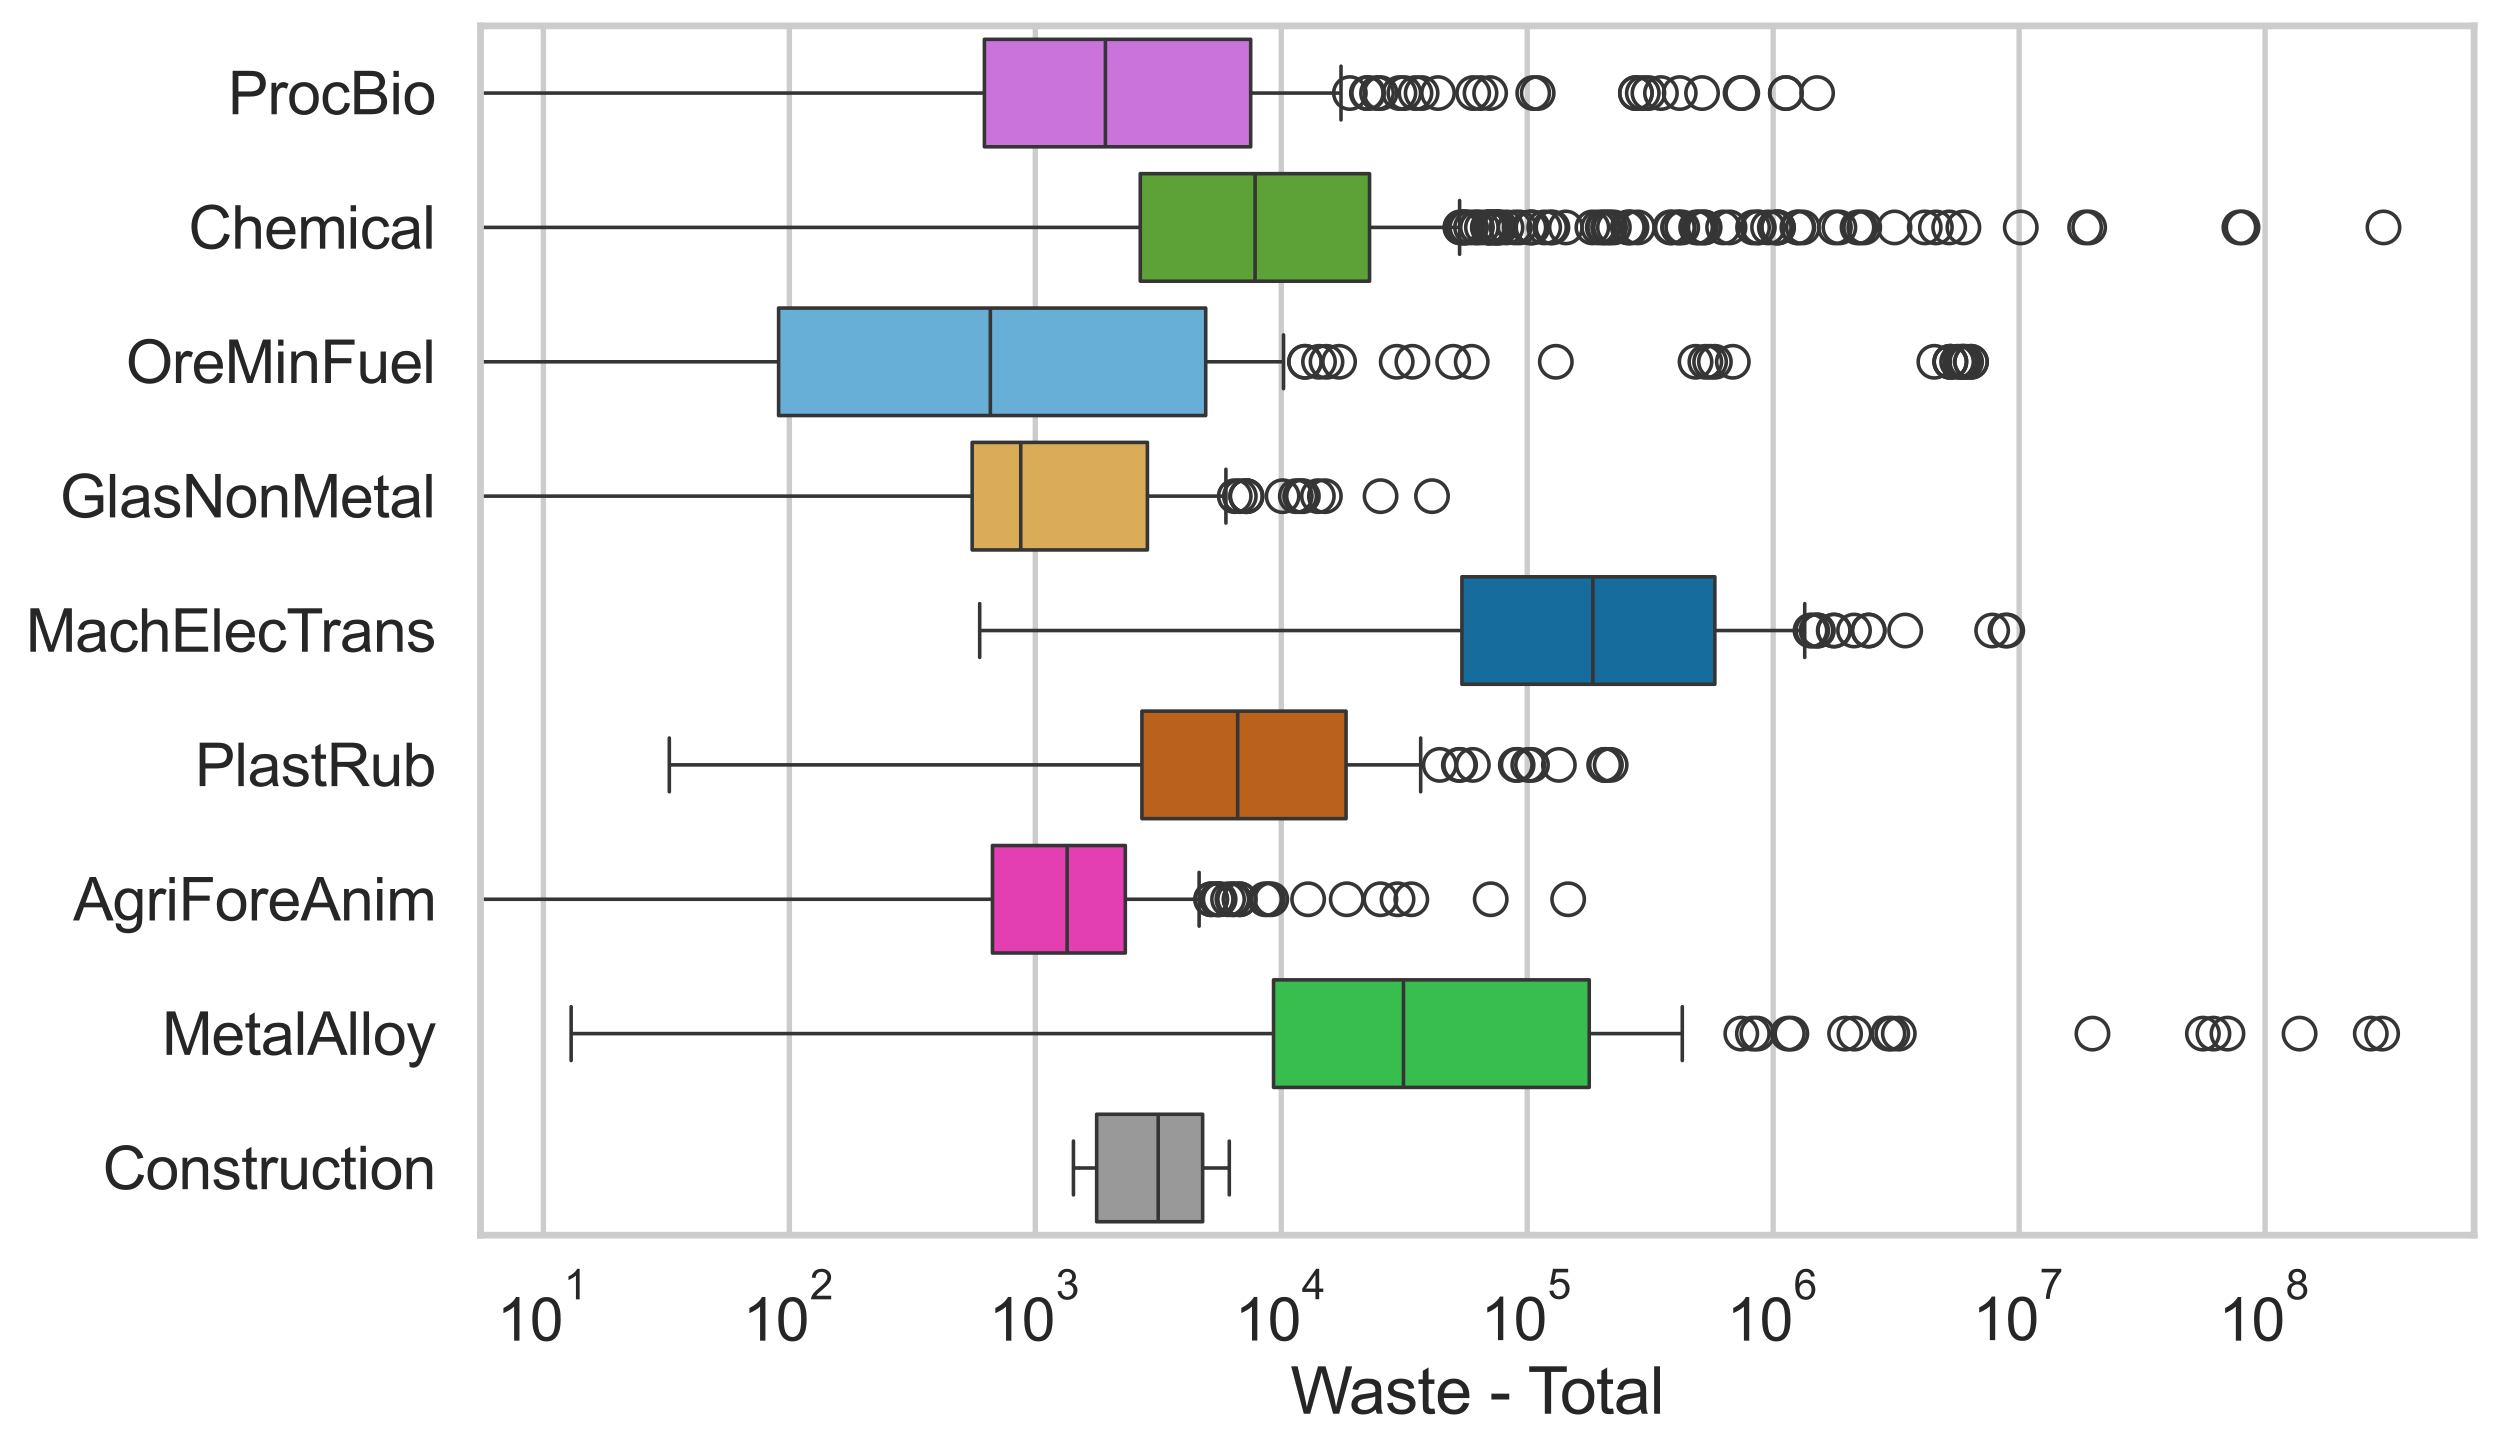 <?xml version="1.0" encoding="utf-8" standalone="no"?>
<!DOCTYPE svg PUBLIC "-//W3C//DTD SVG 1.1//EN"
  "http://www.w3.org/Graphics/SVG/1.1/DTD/svg11.dtd">
<svg xmlns:xlink="http://www.w3.org/1999/xlink" width="695.577pt" height="404.121pt" viewBox="0 0 695.577 404.121" xmlns="http://www.w3.org/2000/svg" version="1.1">
 <defs>
  <style type="text/css">*{stroke-linejoin: round; stroke-linecap: butt}</style>
 </defs>
 <g id="figure_1">
  <g id="patch_1">
   <path d="M 0 404.121 
L 695.577 404.121 
L 695.577 0 
L 0 0 
z
" style="fill: #ffffff"/>
  </g>
  <g id="axes_1">
   <g id="patch_2">
    <path d="M 133.697 343.665 
L 688.377 343.665 
L 688.377 7.2 
L 133.697 7.2 
z
" style="fill: #ffffff"/>
   </g>
   <g id="matplotlib.axis_1">
    <g id="xtick_1">
     <g id="line2d_1">
      <path d="M 151.186 343.665 
L 151.186 7.2 
" clip-path="url(#pe6a416d499)" style="fill: none; stroke: #cccccc; stroke-width: 1.5; stroke-linecap: round"/>
     </g>
     <g id="text_1">
      <!-- $\mathdefault{10^{1}}$ -->
      <g style="fill: #262626" transform="translate(138.233 373.18) scale(0.165 -0.165)">
       <defs>
        <path id="ArialMT-31" d="M 2384 0 
L 1822 0 
L 1822 3584 
Q 1619 3391 1289 3197 
Q 959 3003 697 2906 
L 697 3450 
Q 1169 3672 1522 3987 
Q 1875 4303 2022 4600 
L 2384 4600 
L 2384 0 
z
" transform="scale(0.016)"/>
        <path id="ArialMT-30" d="M 266 2259 
Q 266 3072 433 3567 
Q 600 4063 929 4331 
Q 1259 4600 1759 4600 
Q 2128 4600 2406 4451 
Q 2684 4303 2865 4023 
Q 3047 3744 3150 3342 
Q 3253 2941 3253 2259 
Q 3253 1453 3087 958 
Q 2922 463 2592 192 
Q 2263 -78 1759 -78 
Q 1097 -78 719 397 
Q 266 969 266 2259 
z
M 844 2259 
Q 844 1131 1108 757 
Q 1372 384 1759 384 
Q 2147 384 2411 759 
Q 2675 1134 2675 2259 
Q 2675 3391 2411 3762 
Q 2147 4134 1753 4134 
Q 1366 4134 1134 3806 
Q 844 3388 844 2259 
z
" transform="scale(0.016)"/>
       </defs>
       <use xlink:href="#ArialMT-31" transform="translate(0 0.994)"/>
       <use xlink:href="#ArialMT-30" transform="translate(55.615 0.994)"/>
       <use xlink:href="#ArialMT-31" transform="translate(112.973 70.688) scale(0.7)"/>
      </g>
     </g>
    </g>
    <g id="xtick_2">
     <g id="line2d_2">
      <path d="M 219.619 343.665 
L 219.619 7.2 
" clip-path="url(#pe6a416d499)" style="fill: none; stroke: #cccccc; stroke-width: 1.5; stroke-linecap: round"/>
     </g>
     <g id="text_2">
      <!-- $\mathdefault{10^{2}}$ -->
      <g style="fill: #262626" transform="translate(206.666 373.18) scale(0.165 -0.165)">
       <defs>
        <path id="ArialMT-32" d="M 3222 541 
L 3222 0 
L 194 0 
Q 188 203 259 391 
Q 375 700 629 1000 
Q 884 1300 1366 1694 
Q 2113 2306 2375 2664 
Q 2638 3022 2638 3341 
Q 2638 3675 2398 3904 
Q 2159 4134 1775 4134 
Q 1369 4134 1125 3890 
Q 881 3647 878 3216 
L 300 3275 
Q 359 3922 746 4261 
Q 1134 4600 1788 4600 
Q 2447 4600 2831 4234 
Q 3216 3869 3216 3328 
Q 3216 3053 3103 2787 
Q 2991 2522 2730 2228 
Q 2469 1934 1863 1422 
Q 1356 997 1212 845 
Q 1069 694 975 541 
L 3222 541 
z
" transform="scale(0.016)"/>
       </defs>
       <use xlink:href="#ArialMT-31" transform="translate(0 0.994)"/>
       <use xlink:href="#ArialMT-30" transform="translate(55.615 0.994)"/>
       <use xlink:href="#ArialMT-32" transform="translate(112.973 70.688) scale(0.7)"/>
      </g>
     </g>
    </g>
    <g id="xtick_3">
     <g id="line2d_3">
      <path d="M 288.052 343.665 
L 288.052 7.2 
" clip-path="url(#pe6a416d499)" style="fill: none; stroke: #cccccc; stroke-width: 1.5; stroke-linecap: round"/>
     </g>
     <g id="text_3">
      <!-- $\mathdefault{10^{3}}$ -->
      <g style="fill: #262626" transform="translate(275.1 373.18) scale(0.165 -0.165)">
       <defs>
        <path id="ArialMT-33" d="M 269 1209 
L 831 1284 
Q 928 806 1161 595 
Q 1394 384 1728 384 
Q 2125 384 2398 659 
Q 2672 934 2672 1341 
Q 2672 1728 2419 1979 
Q 2166 2231 1775 2231 
Q 1616 2231 1378 2169 
L 1441 2663 
Q 1497 2656 1531 2656 
Q 1891 2656 2178 2843 
Q 2466 3031 2466 3422 
Q 2466 3731 2256 3934 
Q 2047 4138 1716 4138 
Q 1388 4138 1169 3931 
Q 950 3725 888 3313 
L 325 3413 
Q 428 3978 793 4289 
Q 1159 4600 1703 4600 
Q 2078 4600 2393 4439 
Q 2709 4278 2876 4000 
Q 3044 3722 3044 3409 
Q 3044 3113 2884 2869 
Q 2725 2625 2413 2481 
Q 2819 2388 3044 2092 
Q 3269 1797 3269 1353 
Q 3269 753 2831 336 
Q 2394 -81 1725 -81 
Q 1122 -81 723 278 
Q 325 638 269 1209 
z
" transform="scale(0.016)"/>
       </defs>
       <use xlink:href="#ArialMT-31" transform="translate(0 0.994)"/>
       <use xlink:href="#ArialMT-30" transform="translate(55.615 0.994)"/>
       <use xlink:href="#ArialMT-33" transform="translate(112.973 70.688) scale(0.7)"/>
      </g>
     </g>
    </g>
    <g id="xtick_4">
     <g id="line2d_4">
      <path d="M 356.485 343.665 
L 356.485 7.2 
" clip-path="url(#pe6a416d499)" style="fill: none; stroke: #cccccc; stroke-width: 1.5; stroke-linecap: round"/>
     </g>
     <g id="text_4">
      <!-- $\mathdefault{10^{4}}$ -->
      <g style="fill: #262626" transform="translate(343.533 373.015) scale(0.165 -0.165)">
       <defs>
        <path id="ArialMT-34" d="M 2069 0 
L 2069 1097 
L 81 1097 
L 81 1613 
L 2172 4581 
L 2631 4581 
L 2631 1613 
L 3250 1613 
L 3250 1097 
L 2631 1097 
L 2631 0 
L 2069 0 
z
M 2069 1613 
L 2069 3678 
L 634 1613 
L 2069 1613 
z
" transform="scale(0.016)"/>
       </defs>
       <use xlink:href="#ArialMT-31" transform="translate(0 0.202)"/>
       <use xlink:href="#ArialMT-30" transform="translate(55.615 0.202)"/>
       <use xlink:href="#ArialMT-34" transform="translate(112.973 69.895) scale(0.7)"/>
      </g>
     </g>
    </g>
    <g id="xtick_5">
     <g id="line2d_5">
      <path d="M 424.919 343.665 
L 424.919 7.2 
" clip-path="url(#pe6a416d499)" style="fill: none; stroke: #cccccc; stroke-width: 1.5; stroke-linecap: round"/>
     </g>
     <g id="text_5">
      <!-- $\mathdefault{10^{5}}$ -->
      <g style="fill: #262626" transform="translate(411.966 373.015) scale(0.165 -0.165)">
       <defs>
        <path id="ArialMT-35" d="M 266 1200 
L 856 1250 
Q 922 819 1161 601 
Q 1400 384 1738 384 
Q 2144 384 2425 690 
Q 2706 997 2706 1503 
Q 2706 1984 2436 2262 
Q 2166 2541 1728 2541 
Q 1456 2541 1237 2417 
Q 1019 2294 894 2097 
L 366 2166 
L 809 4519 
L 3088 4519 
L 3088 3981 
L 1259 3981 
L 1013 2750 
Q 1425 3038 1878 3038 
Q 2478 3038 2890 2622 
Q 3303 2206 3303 1553 
Q 3303 931 2941 478 
Q 2500 -78 1738 -78 
Q 1113 -78 717 272 
Q 322 622 266 1200 
z
" transform="scale(0.016)"/>
       </defs>
       <use xlink:href="#ArialMT-31" transform="translate(0 0.88)"/>
       <use xlink:href="#ArialMT-30" transform="translate(55.615 0.88)"/>
       <use xlink:href="#ArialMT-35" transform="translate(112.973 70.573) scale(0.7)"/>
      </g>
     </g>
    </g>
    <g id="xtick_6">
     <g id="line2d_6">
      <path d="M 493.352 343.665 
L 493.352 7.2 
" clip-path="url(#pe6a416d499)" style="fill: none; stroke: #cccccc; stroke-width: 1.5; stroke-linecap: round"/>
     </g>
     <g id="text_6">
      <!-- $\mathdefault{10^{6}}$ -->
      <g style="fill: #262626" transform="translate(480.399 373.18) scale(0.165 -0.165)">
       <defs>
        <path id="ArialMT-36" d="M 3184 3459 
L 2625 3416 
Q 2550 3747 2413 3897 
Q 2184 4138 1850 4138 
Q 1581 4138 1378 3988 
Q 1113 3794 959 3422 
Q 806 3050 800 2363 
Q 1003 2672 1297 2822 
Q 1591 2972 1913 2972 
Q 2475 2972 2870 2558 
Q 3266 2144 3266 1488 
Q 3266 1056 3080 686 
Q 2894 316 2569 119 
Q 2244 -78 1831 -78 
Q 1128 -78 684 439 
Q 241 956 241 2144 
Q 241 3472 731 4075 
Q 1159 4600 1884 4600 
Q 2425 4600 2770 4297 
Q 3116 3994 3184 3459 
z
M 888 1484 
Q 888 1194 1011 928 
Q 1134 663 1356 523 
Q 1578 384 1822 384 
Q 2178 384 2434 671 
Q 2691 959 2691 1453 
Q 2691 1928 2437 2201 
Q 2184 2475 1800 2475 
Q 1419 2475 1153 2201 
Q 888 1928 888 1484 
z
" transform="scale(0.016)"/>
       </defs>
       <use xlink:href="#ArialMT-31" transform="translate(0 0.994)"/>
       <use xlink:href="#ArialMT-30" transform="translate(55.615 0.994)"/>
       <use xlink:href="#ArialMT-36" transform="translate(112.973 70.688) scale(0.7)"/>
      </g>
     </g>
    </g>
    <g id="xtick_7">
     <g id="line2d_7">
      <path d="M 561.785 343.665 
L 561.785 7.2 
" clip-path="url(#pe6a416d499)" style="fill: none; stroke: #cccccc; stroke-width: 1.5; stroke-linecap: round"/>
     </g>
     <g id="text_7">
      <!-- $\mathdefault{10^{7}}$ -->
      <g style="fill: #262626" transform="translate(548.832 373.015) scale(0.165 -0.165)">
       <defs>
        <path id="ArialMT-37" d="M 303 3981 
L 303 4522 
L 3269 4522 
L 3269 4084 
Q 2831 3619 2401 2847 
Q 1972 2075 1738 1259 
Q 1569 684 1522 0 
L 944 0 
Q 953 541 1156 1306 
Q 1359 2072 1739 2783 
Q 2119 3494 2547 3981 
L 303 3981 
z
" transform="scale(0.016)"/>
       </defs>
       <use xlink:href="#ArialMT-31" transform="translate(0 0.847)"/>
       <use xlink:href="#ArialMT-30" transform="translate(55.615 0.847)"/>
       <use xlink:href="#ArialMT-37" transform="translate(112.973 70.541) scale(0.7)"/>
      </g>
     </g>
    </g>
    <g id="xtick_8">
     <g id="line2d_8">
      <path d="M 630.218 343.665 
L 630.218 7.2 
" clip-path="url(#pe6a416d499)" style="fill: none; stroke: #cccccc; stroke-width: 1.5; stroke-linecap: round"/>
     </g>
     <g id="text_8">
      <!-- $\mathdefault{10^{8}}$ -->
      <g style="fill: #262626" transform="translate(617.266 373.18) scale(0.165 -0.165)">
       <defs>
        <path id="ArialMT-38" d="M 1131 2484 
Q 781 2613 612 2850 
Q 444 3088 444 3419 
Q 444 3919 803 4259 
Q 1163 4600 1759 4600 
Q 2359 4600 2725 4251 
Q 3091 3903 3091 3403 
Q 3091 3084 2923 2848 
Q 2756 2613 2416 2484 
Q 2838 2347 3058 2040 
Q 3278 1734 3278 1309 
Q 3278 722 2862 322 
Q 2447 -78 1769 -78 
Q 1091 -78 675 323 
Q 259 725 259 1325 
Q 259 1772 486 2073 
Q 713 2375 1131 2484 
z
M 1019 3438 
Q 1019 3113 1228 2906 
Q 1438 2700 1772 2700 
Q 2097 2700 2305 2904 
Q 2513 3109 2513 3406 
Q 2513 3716 2298 3927 
Q 2084 4138 1766 4138 
Q 1444 4138 1231 3931 
Q 1019 3725 1019 3438 
z
M 838 1322 
Q 838 1081 952 856 
Q 1066 631 1291 507 
Q 1516 384 1775 384 
Q 2178 384 2440 643 
Q 2703 903 2703 1303 
Q 2703 1709 2433 1975 
Q 2163 2241 1756 2241 
Q 1359 2241 1098 1978 
Q 838 1716 838 1322 
z
" transform="scale(0.016)"/>
       </defs>
       <use xlink:href="#ArialMT-31" transform="translate(0 0.994)"/>
       <use xlink:href="#ArialMT-30" transform="translate(55.615 0.994)"/>
       <use xlink:href="#ArialMT-38" transform="translate(112.973 70.688) scale(0.7)"/>
      </g>
     </g>
    </g>
    <g id="xtick_9"/>
    <g id="xtick_10"/>
    <g id="xtick_11"/>
    <g id="xtick_12"/>
    <g id="xtick_13"/>
    <g id="xtick_14"/>
    <g id="xtick_15"/>
    <g id="xtick_16"/>
    <g id="xtick_17"/>
    <g id="xtick_18"/>
    <g id="xtick_19"/>
    <g id="xtick_20"/>
    <g id="xtick_21"/>
    <g id="xtick_22"/>
    <g id="xtick_23"/>
    <g id="xtick_24"/>
    <g id="xtick_25"/>
    <g id="xtick_26"/>
    <g id="xtick_27"/>
    <g id="xtick_28"/>
    <g id="xtick_29"/>
    <g id="xtick_30"/>
    <g id="xtick_31"/>
    <g id="xtick_32"/>
    <g id="xtick_33"/>
    <g id="xtick_34"/>
    <g id="xtick_35"/>
    <g id="xtick_36"/>
    <g id="xtick_37"/>
    <g id="xtick_38"/>
    <g id="xtick_39"/>
    <g id="xtick_40"/>
    <g id="xtick_41"/>
    <g id="xtick_42"/>
    <g id="xtick_43"/>
    <g id="xtick_44"/>
    <g id="xtick_45"/>
    <g id="xtick_46"/>
    <g id="xtick_47"/>
    <g id="xtick_48"/>
    <g id="xtick_49"/>
    <g id="xtick_50"/>
    <g id="xtick_51"/>
    <g id="xtick_52"/>
    <g id="xtick_53"/>
    <g id="xtick_54"/>
    <g id="xtick_55"/>
    <g id="xtick_56"/>
    <g id="xtick_57"/>
    <g id="xtick_58"/>
    <g id="xtick_59"/>
    <g id="xtick_60"/>
    <g id="xtick_61"/>
    <g id="xtick_62"/>
    <g id="xtick_63"/>
    <g id="xtick_64"/>
    <g id="xtick_65"/>
    <g id="xtick_66"/>
    <g id="xtick_67"/>
    <g id="xtick_68"/>
    <g id="xtick_69"/>
    <g id="xtick_70"/>
    <g id="xtick_71"/>
    <g id="xtick_72"/>
    <g id="xtick_73"/>
    <g id="xtick_74"/>
    <g id="text_9">
     <!-- Waste - Total -->
     <g style="fill: #262626" transform="translate(359.024 393.344) scale(0.18 -0.18)">
      <defs>
       <path id="ArialMT-57" d="M 1294 0 
L 78 4581 
L 700 4581 
L 1397 1578 
Q 1509 1106 1591 641 
Q 1766 1375 1797 1488 
L 2669 4581 
L 3400 4581 
L 4056 2263 
Q 4303 1400 4413 641 
Q 4500 1075 4641 1638 
L 5359 4581 
L 5969 4581 
L 4713 0 
L 4128 0 
L 3163 3491 
Q 3041 3928 3019 4028 
Q 2947 3713 2884 3491 
L 1913 0 
L 1294 0 
z
" transform="scale(0.016)"/>
       <path id="ArialMT-61" d="M 2588 409 
Q 2275 144 1986 34 
Q 1697 -75 1366 -75 
Q 819 -75 525 192 
Q 231 459 231 875 
Q 231 1119 342 1320 
Q 453 1522 633 1644 
Q 813 1766 1038 1828 
Q 1203 1872 1538 1913 
Q 2219 1994 2541 2106 
Q 2544 2222 2544 2253 
Q 2544 2597 2384 2738 
Q 2169 2928 1744 2928 
Q 1347 2928 1158 2789 
Q 969 2650 878 2297 
L 328 2372 
Q 403 2725 575 2942 
Q 747 3159 1072 3276 
Q 1397 3394 1825 3394 
Q 2250 3394 2515 3294 
Q 2781 3194 2906 3042 
Q 3031 2891 3081 2659 
Q 3109 2516 3109 2141 
L 3109 1391 
Q 3109 606 3145 398 
Q 3181 191 3288 0 
L 2700 0 
Q 2613 175 2588 409 
z
M 2541 1666 
Q 2234 1541 1622 1453 
Q 1275 1403 1131 1340 
Q 988 1278 909 1158 
Q 831 1038 831 891 
Q 831 666 1001 516 
Q 1172 366 1500 366 
Q 1825 366 2078 508 
Q 2331 650 2450 897 
Q 2541 1088 2541 1459 
L 2541 1666 
z
" transform="scale(0.016)"/>
       <path id="ArialMT-73" d="M 197 991 
L 753 1078 
Q 800 744 1014 566 
Q 1228 388 1613 388 
Q 2000 388 2187 545 
Q 2375 703 2375 916 
Q 2375 1106 2209 1216 
Q 2094 1291 1634 1406 
Q 1016 1563 777 1677 
Q 538 1791 414 1992 
Q 291 2194 291 2438 
Q 291 2659 392 2848 
Q 494 3038 669 3163 
Q 800 3259 1026 3326 
Q 1253 3394 1513 3394 
Q 1903 3394 2198 3281 
Q 2494 3169 2634 2976 
Q 2775 2784 2828 2463 
L 2278 2388 
Q 2241 2644 2061 2787 
Q 1881 2931 1553 2931 
Q 1166 2931 1000 2803 
Q 834 2675 834 2503 
Q 834 2394 903 2306 
Q 972 2216 1119 2156 
Q 1203 2125 1616 2013 
Q 2213 1853 2448 1751 
Q 2684 1650 2818 1456 
Q 2953 1263 2953 975 
Q 2953 694 2789 445 
Q 2625 197 2315 61 
Q 2006 -75 1616 -75 
Q 969 -75 630 194 
Q 291 463 197 991 
z
" transform="scale(0.016)"/>
       <path id="ArialMT-74" d="M 1650 503 
L 1731 6 
Q 1494 -44 1306 -44 
Q 1000 -44 831 53 
Q 663 150 594 308 
Q 525 466 525 972 
L 525 2881 
L 113 2881 
L 113 3319 
L 525 3319 
L 525 4141 
L 1084 4478 
L 1084 3319 
L 1650 3319 
L 1650 2881 
L 1084 2881 
L 1084 941 
Q 1084 700 1114 631 
Q 1144 563 1211 522 
Q 1278 481 1403 481 
Q 1497 481 1650 503 
z
" transform="scale(0.016)"/>
       <path id="ArialMT-65" d="M 2694 1069 
L 3275 997 
Q 3138 488 2766 206 
Q 2394 -75 1816 -75 
Q 1088 -75 661 373 
Q 234 822 234 1631 
Q 234 2469 665 2931 
Q 1097 3394 1784 3394 
Q 2450 3394 2872 2941 
Q 3294 2488 3294 1666 
Q 3294 1616 3291 1516 
L 816 1516 
Q 847 969 1125 678 
Q 1403 388 1819 388 
Q 2128 388 2347 550 
Q 2566 713 2694 1069 
z
M 847 1978 
L 2700 1978 
Q 2663 2397 2488 2606 
Q 2219 2931 1791 2931 
Q 1403 2931 1139 2672 
Q 875 2413 847 1978 
z
" transform="scale(0.016)"/>
       <path id="ArialMT-20" transform="scale(0.016)"/>
       <path id="ArialMT-2d" d="M 203 1375 
L 203 1941 
L 1931 1941 
L 1931 1375 
L 203 1375 
z
" transform="scale(0.016)"/>
       <path id="ArialMT-54" d="M 1659 0 
L 1659 4041 
L 150 4041 
L 150 4581 
L 3781 4581 
L 3781 4041 
L 2266 4041 
L 2266 0 
L 1659 0 
z
" transform="scale(0.016)"/>
       <path id="ArialMT-6f" d="M 213 1659 
Q 213 2581 725 3025 
Q 1153 3394 1769 3394 
Q 2453 3394 2887 2945 
Q 3322 2497 3322 1706 
Q 3322 1066 3130 698 
Q 2938 331 2570 128 
Q 2203 -75 1769 -75 
Q 1072 -75 642 372 
Q 213 819 213 1659 
z
M 791 1659 
Q 791 1022 1069 705 
Q 1347 388 1769 388 
Q 2188 388 2466 706 
Q 2744 1025 2744 1678 
Q 2744 2294 2464 2611 
Q 2184 2928 1769 2928 
Q 1347 2928 1069 2612 
Q 791 2297 791 1659 
z
" transform="scale(0.016)"/>
       <path id="ArialMT-6c" d="M 409 0 
L 409 4581 
L 972 4581 
L 972 0 
L 409 0 
z
" transform="scale(0.016)"/>
      </defs>
      <use xlink:href="#ArialMT-57"/>
      <use xlink:href="#ArialMT-61" transform="translate(90.635 0)"/>
      <use xlink:href="#ArialMT-73" transform="translate(146.25 0)"/>
      <use xlink:href="#ArialMT-74" transform="translate(196.25 0)"/>
      <use xlink:href="#ArialMT-65" transform="translate(224.033 0)"/>
      <use xlink:href="#ArialMT-20" transform="translate(279.648 0)"/>
      <use xlink:href="#ArialMT-2d" transform="translate(307.432 0)"/>
      <use xlink:href="#ArialMT-20" transform="translate(340.732 0)"/>
      <use xlink:href="#ArialMT-54" transform="translate(366.766 0)"/>
      <use xlink:href="#ArialMT-6f" transform="translate(416.725 0)"/>
      <use xlink:href="#ArialMT-74" transform="translate(472.34 0)"/>
      <use xlink:href="#ArialMT-61" transform="translate(500.123 0)"/>
      <use xlink:href="#ArialMT-6c" transform="translate(555.738 0)"/>
     </g>
    </g>
   </g>
   <g id="matplotlib.axis_2">
    <g id="ytick_1">
     <g id="text_10">
      <!-- ProcBio -->
      <g style="fill: #262626" transform="translate(63.424 31.798) scale(0.165 -0.165)">
       <defs>
        <path id="ArialMT-50" d="M 494 0 
L 494 4581 
L 2222 4581 
Q 2678 4581 2919 4538 
Q 3256 4481 3484 4323 
Q 3713 4166 3852 3881 
Q 3991 3597 3991 3256 
Q 3991 2672 3619 2267 
Q 3247 1863 2275 1863 
L 1100 1863 
L 1100 0 
L 494 0 
z
M 1100 2403 
L 2284 2403 
Q 2872 2403 3119 2622 
Q 3366 2841 3366 3238 
Q 3366 3525 3220 3729 
Q 3075 3934 2838 4000 
Q 2684 4041 2272 4041 
L 1100 4041 
L 1100 2403 
z
" transform="scale(0.016)"/>
        <path id="ArialMT-72" d="M 416 0 
L 416 3319 
L 922 3319 
L 922 2816 
Q 1116 3169 1280 3281 
Q 1444 3394 1641 3394 
Q 1925 3394 2219 3213 
L 2025 2691 
Q 1819 2813 1613 2813 
Q 1428 2813 1281 2702 
Q 1134 2591 1072 2394 
Q 978 2094 978 1738 
L 978 0 
L 416 0 
z
" transform="scale(0.016)"/>
        <path id="ArialMT-63" d="M 2588 1216 
L 3141 1144 
Q 3050 572 2676 248 
Q 2303 -75 1759 -75 
Q 1078 -75 664 370 
Q 250 816 250 1647 
Q 250 2184 428 2587 
Q 606 2991 970 3192 
Q 1334 3394 1763 3394 
Q 2303 3394 2647 3120 
Q 2991 2847 3088 2344 
L 2541 2259 
Q 2463 2594 2264 2762 
Q 2066 2931 1784 2931 
Q 1359 2931 1093 2626 
Q 828 2322 828 1663 
Q 828 994 1084 691 
Q 1341 388 1753 388 
Q 2084 388 2306 591 
Q 2528 794 2588 1216 
z
" transform="scale(0.016)"/>
        <path id="ArialMT-42" d="M 469 0 
L 469 4581 
L 2188 4581 
Q 2713 4581 3030 4442 
Q 3347 4303 3526 4014 
Q 3706 3725 3706 3409 
Q 3706 3116 3547 2856 
Q 3388 2597 3066 2438 
Q 3481 2316 3704 2022 
Q 3928 1728 3928 1328 
Q 3928 1006 3792 729 
Q 3656 453 3456 303 
Q 3256 153 2954 76 
Q 2653 0 2216 0 
L 469 0 
z
M 1075 2656 
L 2066 2656 
Q 2469 2656 2644 2709 
Q 2875 2778 2992 2937 
Q 3109 3097 3109 3338 
Q 3109 3566 3000 3739 
Q 2891 3913 2687 3977 
Q 2484 4041 1991 4041 
L 1075 4041 
L 1075 2656 
z
M 1075 541 
L 2216 541 
Q 2509 541 2628 563 
Q 2838 600 2978 687 
Q 3119 775 3209 942 
Q 3300 1109 3300 1328 
Q 3300 1584 3169 1773 
Q 3038 1963 2805 2039 
Q 2572 2116 2134 2116 
L 1075 2116 
L 1075 541 
z
" transform="scale(0.016)"/>
        <path id="ArialMT-69" d="M 425 3934 
L 425 4581 
L 988 4581 
L 988 3934 
L 425 3934 
z
M 425 0 
L 425 3319 
L 988 3319 
L 988 0 
L 425 0 
z
" transform="scale(0.016)"/>
       </defs>
       <use xlink:href="#ArialMT-50"/>
       <use xlink:href="#ArialMT-72" transform="translate(66.699 0)"/>
       <use xlink:href="#ArialMT-6f" transform="translate(100 0)"/>
       <use xlink:href="#ArialMT-63" transform="translate(155.615 0)"/>
       <use xlink:href="#ArialMT-42" transform="translate(205.615 0)"/>
       <use xlink:href="#ArialMT-69" transform="translate(272.314 0)"/>
       <use xlink:href="#ArialMT-6f" transform="translate(294.531 0)"/>
      </g>
     </g>
    </g>
    <g id="ytick_2">
     <g id="text_11">
      <!-- Chemical -->
      <g style="fill: #262626" transform="translate(52.428 69.183) scale(0.165 -0.165)">
       <defs>
        <path id="ArialMT-43" d="M 3763 1606 
L 4369 1453 
Q 4178 706 3683 314 
Q 3188 -78 2472 -78 
Q 1731 -78 1267 223 
Q 803 525 561 1097 
Q 319 1669 319 2325 
Q 319 3041 592 3573 
Q 866 4106 1370 4382 
Q 1875 4659 2481 4659 
Q 3169 4659 3637 4309 
Q 4106 3959 4291 3325 
L 3694 3184 
Q 3534 3684 3231 3912 
Q 2928 4141 2469 4141 
Q 1941 4141 1586 3887 
Q 1231 3634 1087 3207 
Q 944 2781 944 2328 
Q 944 1744 1114 1308 
Q 1284 872 1643 656 
Q 2003 441 2422 441 
Q 2931 441 3284 734 
Q 3638 1028 3763 1606 
z
" transform="scale(0.016)"/>
        <path id="ArialMT-68" d="M 422 0 
L 422 4581 
L 984 4581 
L 984 2938 
Q 1378 3394 1978 3394 
Q 2347 3394 2619 3248 
Q 2891 3103 3008 2847 
Q 3125 2591 3125 2103 
L 3125 0 
L 2563 0 
L 2563 2103 
Q 2563 2525 2380 2717 
Q 2197 2909 1863 2909 
Q 1613 2909 1392 2779 
Q 1172 2650 1078 2428 
Q 984 2206 984 1816 
L 984 0 
L 422 0 
z
" transform="scale(0.016)"/>
        <path id="ArialMT-6d" d="M 422 0 
L 422 3319 
L 925 3319 
L 925 2853 
Q 1081 3097 1340 3245 
Q 1600 3394 1931 3394 
Q 2300 3394 2536 3241 
Q 2772 3088 2869 2813 
Q 3263 3394 3894 3394 
Q 4388 3394 4653 3120 
Q 4919 2847 4919 2278 
L 4919 0 
L 4359 0 
L 4359 2091 
Q 4359 2428 4304 2576 
Q 4250 2725 4106 2815 
Q 3963 2906 3769 2906 
Q 3419 2906 3187 2673 
Q 2956 2441 2956 1928 
L 2956 0 
L 2394 0 
L 2394 2156 
Q 2394 2531 2256 2718 
Q 2119 2906 1806 2906 
Q 1569 2906 1367 2781 
Q 1166 2656 1075 2415 
Q 984 2175 984 1722 
L 984 0 
L 422 0 
z
" transform="scale(0.016)"/>
       </defs>
       <use xlink:href="#ArialMT-43"/>
       <use xlink:href="#ArialMT-68" transform="translate(72.217 0)"/>
       <use xlink:href="#ArialMT-65" transform="translate(127.832 0)"/>
       <use xlink:href="#ArialMT-6d" transform="translate(183.447 0)"/>
       <use xlink:href="#ArialMT-69" transform="translate(266.748 0)"/>
       <use xlink:href="#ArialMT-63" transform="translate(288.965 0)"/>
       <use xlink:href="#ArialMT-61" transform="translate(338.965 0)"/>
       <use xlink:href="#ArialMT-6c" transform="translate(394.58 0)"/>
      </g>
     </g>
    </g>
    <g id="ytick_3">
     <g id="text_12">
      <!-- OreMinFuel -->
      <g style="fill: #262626" transform="translate(35.013 106.568) scale(0.165 -0.165)">
       <defs>
        <path id="ArialMT-4f" d="M 309 2231 
Q 309 3372 921 4017 
Q 1534 4663 2503 4663 
Q 3138 4663 3647 4359 
Q 4156 4056 4423 3514 
Q 4691 2972 4691 2284 
Q 4691 1588 4409 1038 
Q 4128 488 3612 205 
Q 3097 -78 2500 -78 
Q 1853 -78 1343 234 
Q 834 547 571 1087 
Q 309 1628 309 2231 
z
M 934 2222 
Q 934 1394 1379 917 
Q 1825 441 2497 441 
Q 3181 441 3623 922 
Q 4066 1403 4066 2288 
Q 4066 2847 3877 3264 
Q 3688 3681 3323 3911 
Q 2959 4141 2506 4141 
Q 1863 4141 1398 3698 
Q 934 3256 934 2222 
z
" transform="scale(0.016)"/>
        <path id="ArialMT-4d" d="M 475 0 
L 475 4581 
L 1388 4581 
L 2472 1338 
Q 2622 884 2691 659 
Q 2769 909 2934 1394 
L 4031 4581 
L 4847 4581 
L 4847 0 
L 4263 0 
L 4263 3834 
L 2931 0 
L 2384 0 
L 1059 3900 
L 1059 0 
L 475 0 
z
" transform="scale(0.016)"/>
        <path id="ArialMT-6e" d="M 422 0 
L 422 3319 
L 928 3319 
L 928 2847 
Q 1294 3394 1984 3394 
Q 2284 3394 2536 3286 
Q 2788 3178 2913 3003 
Q 3038 2828 3088 2588 
Q 3119 2431 3119 2041 
L 3119 0 
L 2556 0 
L 2556 2019 
Q 2556 2363 2490 2533 
Q 2425 2703 2258 2804 
Q 2091 2906 1866 2906 
Q 1506 2906 1245 2678 
Q 984 2450 984 1813 
L 984 0 
L 422 0 
z
" transform="scale(0.016)"/>
        <path id="ArialMT-46" d="M 525 0 
L 525 4581 
L 3616 4581 
L 3616 4041 
L 1131 4041 
L 1131 2622 
L 3281 2622 
L 3281 2081 
L 1131 2081 
L 1131 0 
L 525 0 
z
" transform="scale(0.016)"/>
        <path id="ArialMT-75" d="M 2597 0 
L 2597 488 
Q 2209 -75 1544 -75 
Q 1250 -75 995 37 
Q 741 150 617 320 
Q 494 491 444 738 
Q 409 903 409 1263 
L 409 3319 
L 972 3319 
L 972 1478 
Q 972 1038 1006 884 
Q 1059 663 1231 536 
Q 1403 409 1656 409 
Q 1909 409 2131 539 
Q 2353 669 2445 892 
Q 2538 1116 2538 1541 
L 2538 3319 
L 3100 3319 
L 3100 0 
L 2597 0 
z
" transform="scale(0.016)"/>
       </defs>
       <use xlink:href="#ArialMT-4f"/>
       <use xlink:href="#ArialMT-72" transform="translate(77.783 0)"/>
       <use xlink:href="#ArialMT-65" transform="translate(111.084 0)"/>
       <use xlink:href="#ArialMT-4d" transform="translate(166.699 0)"/>
       <use xlink:href="#ArialMT-69" transform="translate(250 0)"/>
       <use xlink:href="#ArialMT-6e" transform="translate(272.217 0)"/>
       <use xlink:href="#ArialMT-46" transform="translate(327.832 0)"/>
       <use xlink:href="#ArialMT-75" transform="translate(388.916 0)"/>
       <use xlink:href="#ArialMT-65" transform="translate(444.531 0)"/>
       <use xlink:href="#ArialMT-6c" transform="translate(500.146 0)"/>
      </g>
     </g>
    </g>
    <g id="ytick_4">
     <g id="text_13">
      <!-- GlasNonMetal -->
      <g style="fill: #262626" transform="translate(16.659 143.953) scale(0.165 -0.165)">
       <defs>
        <path id="ArialMT-47" d="M 2638 1797 
L 2638 2334 
L 4578 2338 
L 4578 638 
Q 4131 281 3656 101 
Q 3181 -78 2681 -78 
Q 2006 -78 1454 211 
Q 903 500 622 1047 
Q 341 1594 341 2269 
Q 341 2938 620 3517 
Q 900 4097 1425 4378 
Q 1950 4659 2634 4659 
Q 3131 4659 3532 4498 
Q 3934 4338 4162 4050 
Q 4391 3763 4509 3300 
L 3963 3150 
Q 3859 3500 3706 3700 
Q 3553 3900 3268 4020 
Q 2984 4141 2638 4141 
Q 2222 4141 1919 4014 
Q 1616 3888 1430 3681 
Q 1244 3475 1141 3228 
Q 966 2803 966 2306 
Q 966 1694 1177 1281 
Q 1388 869 1791 669 
Q 2194 469 2647 469 
Q 3041 469 3416 620 
Q 3791 772 3984 944 
L 3984 1797 
L 2638 1797 
z
" transform="scale(0.016)"/>
        <path id="ArialMT-4e" d="M 488 0 
L 488 4581 
L 1109 4581 
L 3516 984 
L 3516 4581 
L 4097 4581 
L 4097 0 
L 3475 0 
L 1069 3600 
L 1069 0 
L 488 0 
z
" transform="scale(0.016)"/>
       </defs>
       <use xlink:href="#ArialMT-47"/>
       <use xlink:href="#ArialMT-6c" transform="translate(77.783 0)"/>
       <use xlink:href="#ArialMT-61" transform="translate(100 0)"/>
       <use xlink:href="#ArialMT-73" transform="translate(155.615 0)"/>
       <use xlink:href="#ArialMT-4e" transform="translate(205.615 0)"/>
       <use xlink:href="#ArialMT-6f" transform="translate(277.832 0)"/>
       <use xlink:href="#ArialMT-6e" transform="translate(333.447 0)"/>
       <use xlink:href="#ArialMT-4d" transform="translate(389.062 0)"/>
       <use xlink:href="#ArialMT-65" transform="translate(472.363 0)"/>
       <use xlink:href="#ArialMT-74" transform="translate(527.979 0)"/>
       <use xlink:href="#ArialMT-61" transform="translate(555.762 0)"/>
       <use xlink:href="#ArialMT-6c" transform="translate(611.377 0)"/>
      </g>
     </g>
    </g>
    <g id="ytick_5">
     <g id="text_14">
      <!-- MachElecTrans -->
      <g style="fill: #262626" transform="translate(7.2 181.337) scale(0.165 -0.165)">
       <defs>
        <path id="ArialMT-45" d="M 506 0 
L 506 4581 
L 3819 4581 
L 3819 4041 
L 1113 4041 
L 1113 2638 
L 3647 2638 
L 3647 2100 
L 1113 2100 
L 1113 541 
L 3925 541 
L 3925 0 
L 506 0 
z
" transform="scale(0.016)"/>
       </defs>
       <use xlink:href="#ArialMT-4d"/>
       <use xlink:href="#ArialMT-61" transform="translate(83.301 0)"/>
       <use xlink:href="#ArialMT-63" transform="translate(138.916 0)"/>
       <use xlink:href="#ArialMT-68" transform="translate(188.916 0)"/>
       <use xlink:href="#ArialMT-45" transform="translate(244.531 0)"/>
       <use xlink:href="#ArialMT-6c" transform="translate(311.23 0)"/>
       <use xlink:href="#ArialMT-65" transform="translate(333.447 0)"/>
       <use xlink:href="#ArialMT-63" transform="translate(389.062 0)"/>
       <use xlink:href="#ArialMT-54" transform="translate(439.062 0)"/>
       <use xlink:href="#ArialMT-72" transform="translate(496.396 0)"/>
       <use xlink:href="#ArialMT-61" transform="translate(529.697 0)"/>
       <use xlink:href="#ArialMT-6e" transform="translate(585.312 0)"/>
       <use xlink:href="#ArialMT-73" transform="translate(640.928 0)"/>
      </g>
     </g>
    </g>
    <g id="ytick_6">
     <g id="text_15">
      <!-- PlastRub -->
      <g style="fill: #262626" transform="translate(54.248 218.722) scale(0.165 -0.165)">
       <defs>
        <path id="ArialMT-52" d="M 503 0 
L 503 4581 
L 2534 4581 
Q 3147 4581 3465 4457 
Q 3784 4334 3975 4021 
Q 4166 3709 4166 3331 
Q 4166 2844 3850 2509 
Q 3534 2175 2875 2084 
Q 3116 1969 3241 1856 
Q 3506 1613 3744 1247 
L 4541 0 
L 3778 0 
L 3172 953 
Q 2906 1366 2734 1584 
Q 2563 1803 2427 1890 
Q 2291 1978 2150 2013 
Q 2047 2034 1813 2034 
L 1109 2034 
L 1109 0 
L 503 0 
z
M 1109 2559 
L 2413 2559 
Q 2828 2559 3062 2645 
Q 3297 2731 3419 2920 
Q 3541 3109 3541 3331 
Q 3541 3656 3305 3865 
Q 3069 4075 2559 4075 
L 1109 4075 
L 1109 2559 
z
" transform="scale(0.016)"/>
        <path id="ArialMT-62" d="M 941 0 
L 419 0 
L 419 4581 
L 981 4581 
L 981 2947 
Q 1338 3394 1891 3394 
Q 2197 3394 2470 3270 
Q 2744 3147 2920 2923 
Q 3097 2700 3197 2384 
Q 3297 2069 3297 1709 
Q 3297 856 2875 390 
Q 2453 -75 1863 -75 
Q 1275 -75 941 416 
L 941 0 
z
M 934 1684 
Q 934 1088 1097 822 
Q 1363 388 1816 388 
Q 2184 388 2453 708 
Q 2722 1028 2722 1663 
Q 2722 2313 2464 2622 
Q 2206 2931 1841 2931 
Q 1472 2931 1203 2611 
Q 934 2291 934 1684 
z
" transform="scale(0.016)"/>
       </defs>
       <use xlink:href="#ArialMT-50"/>
       <use xlink:href="#ArialMT-6c" transform="translate(66.699 0)"/>
       <use xlink:href="#ArialMT-61" transform="translate(88.916 0)"/>
       <use xlink:href="#ArialMT-73" transform="translate(144.531 0)"/>
       <use xlink:href="#ArialMT-74" transform="translate(194.531 0)"/>
       <use xlink:href="#ArialMT-52" transform="translate(222.314 0)"/>
       <use xlink:href="#ArialMT-75" transform="translate(294.531 0)"/>
       <use xlink:href="#ArialMT-62" transform="translate(350.146 0)"/>
      </g>
     </g>
    </g>
    <g id="ytick_7">
     <g id="text_16">
      <!-- AgriForeAnim -->
      <g style="fill: #262626" transform="translate(20.341 256.107) scale(0.165 -0.165)">
       <defs>
        <path id="ArialMT-41" d="M -9 0 
L 1750 4581 
L 2403 4581 
L 4278 0 
L 3588 0 
L 3053 1388 
L 1138 1388 
L 634 0 
L -9 0 
z
M 1313 1881 
L 2866 1881 
L 2388 3150 
Q 2169 3728 2063 4100 
Q 1975 3659 1816 3225 
L 1313 1881 
z
" transform="scale(0.016)"/>
        <path id="ArialMT-67" d="M 319 -275 
L 866 -356 
Q 900 -609 1056 -725 
Q 1266 -881 1628 -881 
Q 2019 -881 2231 -725 
Q 2444 -569 2519 -288 
Q 2563 -116 2559 434 
Q 2191 0 1641 0 
Q 956 0 581 494 
Q 206 988 206 1678 
Q 206 2153 378 2554 
Q 550 2956 876 3175 
Q 1203 3394 1644 3394 
Q 2231 3394 2613 2919 
L 2613 3319 
L 3131 3319 
L 3131 450 
Q 3131 -325 2973 -648 
Q 2816 -972 2473 -1159 
Q 2131 -1347 1631 -1347 
Q 1038 -1347 672 -1080 
Q 306 -813 319 -275 
z
M 784 1719 
Q 784 1066 1043 766 
Q 1303 466 1694 466 
Q 2081 466 2343 764 
Q 2606 1063 2606 1700 
Q 2606 2309 2336 2618 
Q 2066 2928 1684 2928 
Q 1309 2928 1046 2623 
Q 784 2319 784 1719 
z
" transform="scale(0.016)"/>
       </defs>
       <use xlink:href="#ArialMT-41"/>
       <use xlink:href="#ArialMT-67" transform="translate(66.699 0)"/>
       <use xlink:href="#ArialMT-72" transform="translate(122.314 0)"/>
       <use xlink:href="#ArialMT-69" transform="translate(155.615 0)"/>
       <use xlink:href="#ArialMT-46" transform="translate(177.832 0)"/>
       <use xlink:href="#ArialMT-6f" transform="translate(238.916 0)"/>
       <use xlink:href="#ArialMT-72" transform="translate(294.531 0)"/>
       <use xlink:href="#ArialMT-65" transform="translate(327.832 0)"/>
       <use xlink:href="#ArialMT-41" transform="translate(383.447 0)"/>
       <use xlink:href="#ArialMT-6e" transform="translate(450.146 0)"/>
       <use xlink:href="#ArialMT-69" transform="translate(505.762 0)"/>
       <use xlink:href="#ArialMT-6d" transform="translate(527.979 0)"/>
      </g>
     </g>
    </g>
    <g id="ytick_8">
     <g id="text_17">
      <!-- MetalAlloy -->
      <g style="fill: #262626" transform="translate(45.088 293.492) scale(0.165 -0.165)">
       <defs>
        <path id="ArialMT-79" d="M 397 -1278 
L 334 -750 
Q 519 -800 656 -800 
Q 844 -800 956 -737 
Q 1069 -675 1141 -563 
Q 1194 -478 1313 -144 
Q 1328 -97 1363 -6 
L 103 3319 
L 709 3319 
L 1400 1397 
Q 1534 1031 1641 628 
Q 1738 1016 1872 1384 
L 2581 3319 
L 3144 3319 
L 1881 -56 
Q 1678 -603 1566 -809 
Q 1416 -1088 1222 -1217 
Q 1028 -1347 759 -1347 
Q 597 -1347 397 -1278 
z
" transform="scale(0.016)"/>
       </defs>
       <use xlink:href="#ArialMT-4d"/>
       <use xlink:href="#ArialMT-65" transform="translate(83.301 0)"/>
       <use xlink:href="#ArialMT-74" transform="translate(138.916 0)"/>
       <use xlink:href="#ArialMT-61" transform="translate(166.699 0)"/>
       <use xlink:href="#ArialMT-6c" transform="translate(222.314 0)"/>
       <use xlink:href="#ArialMT-41" transform="translate(244.531 0)"/>
       <use xlink:href="#ArialMT-6c" transform="translate(311.23 0)"/>
       <use xlink:href="#ArialMT-6c" transform="translate(333.447 0)"/>
       <use xlink:href="#ArialMT-6f" transform="translate(355.664 0)"/>
       <use xlink:href="#ArialMT-79" transform="translate(411.279 0)"/>
      </g>
     </g>
    </g>
    <g id="ytick_9">
     <g id="text_18">
      <!-- Construction -->
      <g style="fill: #262626" transform="translate(28.575 330.877) scale(0.165 -0.165)">
       <use xlink:href="#ArialMT-43"/>
       <use xlink:href="#ArialMT-6f" transform="translate(72.217 0)"/>
       <use xlink:href="#ArialMT-6e" transform="translate(127.832 0)"/>
       <use xlink:href="#ArialMT-73" transform="translate(183.447 0)"/>
       <use xlink:href="#ArialMT-74" transform="translate(233.447 0)"/>
       <use xlink:href="#ArialMT-72" transform="translate(261.23 0)"/>
       <use xlink:href="#ArialMT-75" transform="translate(294.531 0)"/>
       <use xlink:href="#ArialMT-63" transform="translate(350.146 0)"/>
       <use xlink:href="#ArialMT-74" transform="translate(400.146 0)"/>
       <use xlink:href="#ArialMT-69" transform="translate(427.93 0)"/>
       <use xlink:href="#ArialMT-6f" transform="translate(450.146 0)"/>
       <use xlink:href="#ArialMT-6e" transform="translate(505.762 0)"/>
      </g>
     </g>
    </g>
   </g>
   <g id="patch_3">
    <path d="M 273.89 10.938 
L 273.89 40.846 
L 347.977 40.846 
L 347.977 10.938 
L 273.89 10.938 
z
" clip-path="url(#pe6a416d499)" style="fill: #ca74db; stroke: #353535; stroke-linejoin: miter"/>
   </g>
   <g id="line2d_9">
    <path d="M 273.89 25.892 
L -1 25.892 
" clip-path="url(#pe6a416d499)" style="fill: none; stroke: #353535"/>
   </g>
   <g id="line2d_10">
    <path d="M 347.977 25.892 
L 373.11 25.892 
" clip-path="url(#pe6a416d499)" style="fill: none; stroke: #353535"/>
   </g>
   <g id="line2d_11">
    <path clip-path="url(#pe6a416d499)" style="fill: none; stroke: #353535; stroke-linecap: round"/>
   </g>
   <g id="line2d_12">
    <path d="M 373.11 18.415 
L 373.11 33.369 
" clip-path="url(#pe6a416d499)" style="fill: none; stroke: #353535; stroke-linecap: round"/>
   </g>
   <g id="line2d_13">
    <defs>
     <path id="m3b9d9a8e22" d="M 0 4.5 
C 1.193 4.5 2.338 4.026 3.182 3.182 
C 4.026 2.338 4.5 1.193 4.5 0 
C 4.5 -1.193 4.026 -2.338 3.182 -3.182 
C 2.338 -4.026 1.193 -4.5 0 -4.5 
C -1.193 -4.5 -2.338 -4.026 -3.182 -3.182 
C -4.026 -2.338 -4.5 -1.193 -4.5 0 
C -4.5 1.193 -4.026 2.338 -3.182 3.182 
C -2.338 4.026 -1.193 4.5 0 4.5 
z
" style="stroke: #353535"/>
    </defs>
    <g clip-path="url(#pe6a416d499)">
     <use xlink:href="#m3b9d9a8e22" x="455.163" y="25.892" style="fill-opacity: 0; stroke: #353535"/>
     <use xlink:href="#m3b9d9a8e22" x="467.364" y="25.892" style="fill-opacity: 0; stroke: #353535"/>
     <use xlink:href="#m3b9d9a8e22" x="383.132" y="25.892" style="fill-opacity: 0; stroke: #353535"/>
     <use xlink:href="#m3b9d9a8e22" x="426.591" y="25.892" style="fill-opacity: 0; stroke: #353535"/>
     <use xlink:href="#m3b9d9a8e22" x="496.882" y="25.892" style="fill-opacity: 0; stroke: #353535"/>
     <use xlink:href="#m3b9d9a8e22" x="505.573" y="25.892" style="fill-opacity: 0; stroke: #353535"/>
     <use xlink:href="#m3b9d9a8e22" x="496.876" y="25.892" style="fill-opacity: 0; stroke: #353535"/>
     <use xlink:href="#m3b9d9a8e22" x="380.301" y="25.892" style="fill-opacity: 0; stroke: #353535"/>
     <use xlink:href="#m3b9d9a8e22" x="395.541" y="25.892" style="fill-opacity: 0; stroke: #353535"/>
     <use xlink:href="#m3b9d9a8e22" x="389.364" y="25.892" style="fill-opacity: 0; stroke: #353535"/>
     <use xlink:href="#m3b9d9a8e22" x="457.076" y="25.892" style="fill-opacity: 0; stroke: #353535"/>
     <use xlink:href="#m3b9d9a8e22" x="393.824" y="25.892" style="fill-opacity: 0; stroke: #353535"/>
     <use xlink:href="#m3b9d9a8e22" x="427.835" y="25.892" style="fill-opacity: 0; stroke: #353535"/>
     <use xlink:href="#m3b9d9a8e22" x="455.16" y="25.892" style="fill-opacity: 0; stroke: #353535"/>
     <use xlink:href="#m3b9d9a8e22" x="409.888" y="25.892" style="fill-opacity: 0; stroke: #353535"/>
     <use xlink:href="#m3b9d9a8e22" x="484.281" y="25.892" style="fill-opacity: 0; stroke: #353535"/>
     <use xlink:href="#m3b9d9a8e22" x="380.643" y="25.892" style="fill-opacity: 0; stroke: #353535"/>
     <use xlink:href="#m3b9d9a8e22" x="473.564" y="25.892" style="fill-opacity: 0; stroke: #353535"/>
     <use xlink:href="#m3b9d9a8e22" x="458.642" y="25.892" style="fill-opacity: 0; stroke: #353535"/>
     <use xlink:href="#m3b9d9a8e22" x="414.602" y="25.892" style="fill-opacity: 0; stroke: #353535"/>
     <use xlink:href="#m3b9d9a8e22" x="400.098" y="25.892" style="fill-opacity: 0; stroke: #353535"/>
     <use xlink:href="#m3b9d9a8e22" x="375.578" y="25.892" style="fill-opacity: 0; stroke: #353535"/>
     <use xlink:href="#m3b9d9a8e22" x="390.734" y="25.892" style="fill-opacity: 0; stroke: #353535"/>
     <use xlink:href="#m3b9d9a8e22" x="484.747" y="25.892" style="fill-opacity: 0; stroke: #353535"/>
     <use xlink:href="#m3b9d9a8e22" x="411.931" y="25.892" style="fill-opacity: 0; stroke: #353535"/>
     <use xlink:href="#m3b9d9a8e22" x="384.115" y="25.892" style="fill-opacity: 0; stroke: #353535"/>
     <use xlink:href="#m3b9d9a8e22" x="462.125" y="25.892" style="fill-opacity: 0; stroke: #353535"/>
    </g>
   </g>
   <g id="patch_4">
    <path d="M 317.256 48.323 
L 317.256 78.231 
L 381.048 78.231 
L 381.048 48.323 
L 317.256 48.323 
z
" clip-path="url(#pe6a416d499)" style="fill: #5ca236; stroke: #353535; stroke-linejoin: miter"/>
   </g>
   <g id="line2d_14">
    <path d="M 317.256 63.277 
L -1 63.277 
" clip-path="url(#pe6a416d499)" style="fill: none; stroke: #353535"/>
   </g>
   <g id="line2d_15">
    <path d="M 381.048 63.277 
L 406.108 63.277 
" clip-path="url(#pe6a416d499)" style="fill: none; stroke: #353535"/>
   </g>
   <g id="line2d_16">
    <path clip-path="url(#pe6a416d499)" style="fill: none; stroke: #353535; stroke-linecap: round"/>
   </g>
   <g id="line2d_17">
    <path d="M 406.108 55.8 
L 406.108 70.754 
" clip-path="url(#pe6a416d499)" style="fill: none; stroke: #353535; stroke-linecap: round"/>
   </g>
   <g id="line2d_18">
    <g clip-path="url(#pe6a416d499)">
     <use xlink:href="#m3b9d9a8e22" x="501.602" y="63.277" style="fill-opacity: 0; stroke: #353535"/>
     <use xlink:href="#m3b9d9a8e22" x="407.387" y="63.277" style="fill-opacity: 0; stroke: #353535"/>
     <use xlink:href="#m3b9d9a8e22" x="435.665" y="63.277" style="fill-opacity: 0; stroke: #353535"/>
     <use xlink:href="#m3b9d9a8e22" x="445.932" y="63.277" style="fill-opacity: 0; stroke: #353535"/>
     <use xlink:href="#m3b9d9a8e22" x="415.096" y="63.277" style="fill-opacity: 0; stroke: #353535"/>
     <use xlink:href="#m3b9d9a8e22" x="488.938" y="63.277" style="fill-opacity: 0; stroke: #353535"/>
     <use xlink:href="#m3b9d9a8e22" x="663.164" y="63.277" style="fill-opacity: 0; stroke: #353535"/>
     <use xlink:href="#m3b9d9a8e22" x="416.556" y="63.277" style="fill-opacity: 0; stroke: #353535"/>
     <use xlink:href="#m3b9d9a8e22" x="421.422" y="63.277" style="fill-opacity: 0; stroke: #353535"/>
     <use xlink:href="#m3b9d9a8e22" x="467.088" y="63.277" style="fill-opacity: 0; stroke: #353535"/>
     <use xlink:href="#m3b9d9a8e22" x="426.362" y="63.277" style="fill-opacity: 0; stroke: #353535"/>
     <use xlink:href="#m3b9d9a8e22" x="444.668" y="63.277" style="fill-opacity: 0; stroke: #353535"/>
     <use xlink:href="#m3b9d9a8e22" x="500.373" y="63.277" style="fill-opacity: 0; stroke: #353535"/>
     <use xlink:href="#m3b9d9a8e22" x="414.362" y="63.277" style="fill-opacity: 0; stroke: #353535"/>
     <use xlink:href="#m3b9d9a8e22" x="431.284" y="63.277" style="fill-opacity: 0; stroke: #353535"/>
     <use xlink:href="#m3b9d9a8e22" x="422.777" y="63.277" style="fill-opacity: 0; stroke: #353535"/>
     <use xlink:href="#m3b9d9a8e22" x="414.206" y="63.277" style="fill-opacity: 0; stroke: #353535"/>
     <use xlink:href="#m3b9d9a8e22" x="542.319" y="63.277" style="fill-opacity: 0; stroke: #353535"/>
     <use xlink:href="#m3b9d9a8e22" x="464.72" y="63.277" style="fill-opacity: 0; stroke: #353535"/>
     <use xlink:href="#m3b9d9a8e22" x="487.756" y="63.277" style="fill-opacity: 0; stroke: #353535"/>
     <use xlink:href="#m3b9d9a8e22" x="481.214" y="63.277" style="fill-opacity: 0; stroke: #353535"/>
     <use xlink:href="#m3b9d9a8e22" x="417.388" y="63.277" style="fill-opacity: 0; stroke: #353535"/>
     <use xlink:href="#m3b9d9a8e22" x="410.919" y="63.277" style="fill-opacity: 0; stroke: #353535"/>
     <use xlink:href="#m3b9d9a8e22" x="489.361" y="63.277" style="fill-opacity: 0; stroke: #353535"/>
     <use xlink:href="#m3b9d9a8e22" x="538.627" y="63.277" style="fill-opacity: 0; stroke: #353535"/>
     <use xlink:href="#m3b9d9a8e22" x="449.03" y="63.277" style="fill-opacity: 0; stroke: #353535"/>
     <use xlink:href="#m3b9d9a8e22" x="414.678" y="63.277" style="fill-opacity: 0; stroke: #353535"/>
     <use xlink:href="#m3b9d9a8e22" x="479.411" y="63.277" style="fill-opacity: 0; stroke: #353535"/>
     <use xlink:href="#m3b9d9a8e22" x="562.241" y="63.277" style="fill-opacity: 0; stroke: #353535"/>
     <use xlink:href="#m3b9d9a8e22" x="494.655" y="63.277" style="fill-opacity: 0; stroke: #353535"/>
     <use xlink:href="#m3b9d9a8e22" x="416.496" y="63.277" style="fill-opacity: 0; stroke: #353535"/>
     <use xlink:href="#m3b9d9a8e22" x="527.126" y="63.277" style="fill-opacity: 0; stroke: #353535"/>
     <use xlink:href="#m3b9d9a8e22" x="452.908" y="63.277" style="fill-opacity: 0; stroke: #353535"/>
     <use xlink:href="#m3b9d9a8e22" x="453.932" y="63.277" style="fill-opacity: 0; stroke: #353535"/>
     <use xlink:href="#m3b9d9a8e22" x="516.82" y="63.277" style="fill-opacity: 0; stroke: #353535"/>
     <use xlink:href="#m3b9d9a8e22" x="431.935" y="63.277" style="fill-opacity: 0; stroke: #353535"/>
     <use xlink:href="#m3b9d9a8e22" x="500.081" y="63.277" style="fill-opacity: 0; stroke: #353535"/>
     <use xlink:href="#m3b9d9a8e22" x="472.548" y="63.277" style="fill-opacity: 0; stroke: #353535"/>
     <use xlink:href="#m3b9d9a8e22" x="511.782" y="63.277" style="fill-opacity: 0; stroke: #353535"/>
     <use xlink:href="#m3b9d9a8e22" x="407.623" y="63.277" style="fill-opacity: 0; stroke: #353535"/>
     <use xlink:href="#m3b9d9a8e22" x="447.426" y="63.277" style="fill-opacity: 0; stroke: #353535"/>
     <use xlink:href="#m3b9d9a8e22" x="406.316" y="63.277" style="fill-opacity: 0; stroke: #353535"/>
     <use xlink:href="#m3b9d9a8e22" x="417.262" y="63.277" style="fill-opacity: 0; stroke: #353535"/>
     <use xlink:href="#m3b9d9a8e22" x="453.225" y="63.277" style="fill-opacity: 0; stroke: #353535"/>
     <use xlink:href="#m3b9d9a8e22" x="446.349" y="63.277" style="fill-opacity: 0; stroke: #353535"/>
     <use xlink:href="#m3b9d9a8e22" x="443.048" y="63.277" style="fill-opacity: 0; stroke: #353535"/>
     <use xlink:href="#m3b9d9a8e22" x="581.272" y="63.277" style="fill-opacity: 0; stroke: #353535"/>
     <use xlink:href="#m3b9d9a8e22" x="468.051" y="63.277" style="fill-opacity: 0; stroke: #353535"/>
     <use xlink:href="#m3b9d9a8e22" x="580.149" y="63.277" style="fill-opacity: 0; stroke: #353535"/>
     <use xlink:href="#m3b9d9a8e22" x="406.422" y="63.277" style="fill-opacity: 0; stroke: #353535"/>
     <use xlink:href="#m3b9d9a8e22" x="415.779" y="63.277" style="fill-opacity: 0; stroke: #353535"/>
     <use xlink:href="#m3b9d9a8e22" x="546.276" y="63.277" style="fill-opacity: 0; stroke: #353535"/>
     <use xlink:href="#m3b9d9a8e22" x="465.143" y="63.277" style="fill-opacity: 0; stroke: #353535"/>
     <use xlink:href="#m3b9d9a8e22" x="518.689" y="63.277" style="fill-opacity: 0; stroke: #353535"/>
     <use xlink:href="#m3b9d9a8e22" x="494.716" y="63.277" style="fill-opacity: 0; stroke: #353535"/>
     <use xlink:href="#m3b9d9a8e22" x="416.149" y="63.277" style="fill-opacity: 0; stroke: #353535"/>
     <use xlink:href="#m3b9d9a8e22" x="471.921" y="63.277" style="fill-opacity: 0; stroke: #353535"/>
     <use xlink:href="#m3b9d9a8e22" x="425.534" y="63.277" style="fill-opacity: 0; stroke: #353535"/>
     <use xlink:href="#m3b9d9a8e22" x="510.534" y="63.277" style="fill-opacity: 0; stroke: #353535"/>
     <use xlink:href="#m3b9d9a8e22" x="493.812" y="63.277" style="fill-opacity: 0; stroke: #353535"/>
     <use xlink:href="#m3b9d9a8e22" x="517.55" y="63.277" style="fill-opacity: 0; stroke: #353535"/>
     <use xlink:href="#m3b9d9a8e22" x="407.948" y="63.277" style="fill-opacity: 0; stroke: #353535"/>
     <use xlink:href="#m3b9d9a8e22" x="535.521" y="63.277" style="fill-opacity: 0; stroke: #353535"/>
     <use xlink:href="#m3b9d9a8e22" x="414.074" y="63.277" style="fill-opacity: 0; stroke: #353535"/>
     <use xlink:href="#m3b9d9a8e22" x="429.647" y="63.277" style="fill-opacity: 0; stroke: #353535"/>
     <use xlink:href="#m3b9d9a8e22" x="447.975" y="63.277" style="fill-opacity: 0; stroke: #353535"/>
     <use xlink:href="#m3b9d9a8e22" x="407.205" y="63.277" style="fill-opacity: 0; stroke: #353535"/>
     <use xlink:href="#m3b9d9a8e22" x="412.307" y="63.277" style="fill-opacity: 0; stroke: #353535"/>
     <use xlink:href="#m3b9d9a8e22" x="623.939" y="63.277" style="fill-opacity: 0; stroke: #353535"/>
     <use xlink:href="#m3b9d9a8e22" x="474.136" y="63.277" style="fill-opacity: 0; stroke: #353535"/>
     <use xlink:href="#m3b9d9a8e22" x="426.154" y="63.277" style="fill-opacity: 0; stroke: #353535"/>
     <use xlink:href="#m3b9d9a8e22" x="409.281" y="63.277" style="fill-opacity: 0; stroke: #353535"/>
     <use xlink:href="#m3b9d9a8e22" x="494.508" y="63.277" style="fill-opacity: 0; stroke: #353535"/>
     <use xlink:href="#m3b9d9a8e22" x="466.873" y="63.277" style="fill-opacity: 0; stroke: #353535"/>
     <use xlink:href="#m3b9d9a8e22" x="455.716" y="63.277" style="fill-opacity: 0; stroke: #353535"/>
     <use xlink:href="#m3b9d9a8e22" x="623.073" y="63.277" style="fill-opacity: 0; stroke: #353535"/>
     <use xlink:href="#m3b9d9a8e22" x="473.219" y="63.277" style="fill-opacity: 0; stroke: #353535"/>
     <use xlink:href="#m3b9d9a8e22" x="410.775" y="63.277" style="fill-opacity: 0; stroke: #353535"/>
     <use xlink:href="#m3b9d9a8e22" x="416.141" y="63.277" style="fill-opacity: 0; stroke: #353535"/>
     <use xlink:href="#m3b9d9a8e22" x="419.163" y="63.277" style="fill-opacity: 0; stroke: #353535"/>
     <use xlink:href="#m3b9d9a8e22" x="413.951" y="63.277" style="fill-opacity: 0; stroke: #353535"/>
     <use xlink:href="#m3b9d9a8e22" x="491.921" y="63.277" style="fill-opacity: 0; stroke: #353535"/>
     <use xlink:href="#m3b9d9a8e22" x="474.285" y="63.277" style="fill-opacity: 0; stroke: #353535"/>
    </g>
   </g>
   <g id="patch_5">
    <path d="M 216.633 85.708 
L 216.633 115.616 
L 335.466 115.616 
L 335.466 85.708 
L 216.633 85.708 
z
" clip-path="url(#pe6a416d499)" style="fill: #68afd7; stroke: #353535; stroke-linejoin: miter"/>
   </g>
   <g id="line2d_19">
    <path d="M 216.633 100.662 
L -1 100.662 
" clip-path="url(#pe6a416d499)" style="fill: none; stroke: #353535"/>
   </g>
   <g id="line2d_20">
    <path d="M 335.466 100.662 
L 357.116 100.662 
" clip-path="url(#pe6a416d499)" style="fill: none; stroke: #353535"/>
   </g>
   <g id="line2d_21">
    <path clip-path="url(#pe6a416d499)" style="fill: none; stroke: #353535; stroke-linecap: round"/>
   </g>
   <g id="line2d_22">
    <path d="M 357.116 93.185 
L 357.116 108.139 
" clip-path="url(#pe6a416d499)" style="fill: none; stroke: #353535; stroke-linecap: round"/>
   </g>
   <g id="line2d_23">
    <g clip-path="url(#pe6a416d499)">
     <use xlink:href="#m3b9d9a8e22" x="392.967" y="100.662" style="fill-opacity: 0; stroke: #353535"/>
     <use xlink:href="#m3b9d9a8e22" x="546.132" y="100.662" style="fill-opacity: 0; stroke: #353535"/>
     <use xlink:href="#m3b9d9a8e22" x="548.394" y="100.662" style="fill-opacity: 0; stroke: #353535"/>
     <use xlink:href="#m3b9d9a8e22" x="404.32" y="100.662" style="fill-opacity: 0; stroke: #353535"/>
     <use xlink:href="#m3b9d9a8e22" x="363.099" y="100.662" style="fill-opacity: 0; stroke: #353535"/>
     <use xlink:href="#m3b9d9a8e22" x="363.094" y="100.662" style="fill-opacity: 0; stroke: #353535"/>
     <use xlink:href="#m3b9d9a8e22" x="388.611" y="100.662" style="fill-opacity: 0; stroke: #353535"/>
     <use xlink:href="#m3b9d9a8e22" x="542.594" y="100.662" style="fill-opacity: 0; stroke: #353535"/>
     <use xlink:href="#m3b9d9a8e22" x="482.125" y="100.662" style="fill-opacity: 0; stroke: #353535"/>
     <use xlink:href="#m3b9d9a8e22" x="369.08" y="100.662" style="fill-opacity: 0; stroke: #353535"/>
     <use xlink:href="#m3b9d9a8e22" x="542.65" y="100.662" style="fill-opacity: 0; stroke: #353535"/>
     <use xlink:href="#m3b9d9a8e22" x="544.531" y="100.662" style="fill-opacity: 0; stroke: #353535"/>
     <use xlink:href="#m3b9d9a8e22" x="548.401" y="100.662" style="fill-opacity: 0; stroke: #353535"/>
     <use xlink:href="#m3b9d9a8e22" x="372.573" y="100.662" style="fill-opacity: 0; stroke: #353535"/>
     <use xlink:href="#m3b9d9a8e22" x="475.808" y="100.662" style="fill-opacity: 0; stroke: #353535"/>
     <use xlink:href="#m3b9d9a8e22" x="471.756" y="100.662" style="fill-opacity: 0; stroke: #353535"/>
     <use xlink:href="#m3b9d9a8e22" x="366.989" y="100.662" style="fill-opacity: 0; stroke: #353535"/>
     <use xlink:href="#m3b9d9a8e22" x="538.198" y="100.662" style="fill-opacity: 0; stroke: #353535"/>
     <use xlink:href="#m3b9d9a8e22" x="546.138" y="100.662" style="fill-opacity: 0; stroke: #353535"/>
     <use xlink:href="#m3b9d9a8e22" x="477.138" y="100.662" style="fill-opacity: 0; stroke: #353535"/>
     <use xlink:href="#m3b9d9a8e22" x="474.487" y="100.662" style="fill-opacity: 0; stroke: #353535"/>
     <use xlink:href="#m3b9d9a8e22" x="545.421" y="100.662" style="fill-opacity: 0; stroke: #353535"/>
     <use xlink:href="#m3b9d9a8e22" x="547.039" y="100.662" style="fill-opacity: 0; stroke: #353535"/>
     <use xlink:href="#m3b9d9a8e22" x="546.395" y="100.662" style="fill-opacity: 0; stroke: #353535"/>
     <use xlink:href="#m3b9d9a8e22" x="542.664" y="100.662" style="fill-opacity: 0; stroke: #353535"/>
     <use xlink:href="#m3b9d9a8e22" x="409.477" y="100.662" style="fill-opacity: 0; stroke: #353535"/>
     <use xlink:href="#m3b9d9a8e22" x="432.883" y="100.662" style="fill-opacity: 0; stroke: #353535"/>
    </g>
   </g>
   <g id="patch_6">
    <path d="M 270.484 123.093 
L 270.484 153.001 
L 319.245 153.001 
L 319.245 123.093 
L 270.484 123.093 
z
" clip-path="url(#pe6a416d499)" style="fill: #daac58; stroke: #353535; stroke-linejoin: miter"/>
   </g>
   <g id="line2d_24">
    <path d="M 270.484 138.047 
L -1 138.047 
" clip-path="url(#pe6a416d499)" style="fill: none; stroke: #353535"/>
   </g>
   <g id="line2d_25">
    <path d="M 319.245 138.047 
L 341.086 138.047 
" clip-path="url(#pe6a416d499)" style="fill: none; stroke: #353535"/>
   </g>
   <g id="line2d_26">
    <path clip-path="url(#pe6a416d499)" style="fill: none; stroke: #353535; stroke-linecap: round"/>
   </g>
   <g id="line2d_27">
    <path d="M 341.086 130.57 
L 341.086 145.524 
" clip-path="url(#pe6a416d499)" style="fill: none; stroke: #353535; stroke-linecap: round"/>
   </g>
   <g id="line2d_28">
    <g clip-path="url(#pe6a416d499)">
     <use xlink:href="#m3b9d9a8e22" x="366.675" y="138.047" style="fill-opacity: 0; stroke: #353535"/>
     <use xlink:href="#m3b9d9a8e22" x="346.728" y="138.047" style="fill-opacity: 0; stroke: #353535"/>
     <use xlink:href="#m3b9d9a8e22" x="344.963" y="138.047" style="fill-opacity: 0; stroke: #353535"/>
     <use xlink:href="#m3b9d9a8e22" x="356.858" y="138.047" style="fill-opacity: 0; stroke: #353535"/>
     <use xlink:href="#m3b9d9a8e22" x="360.533" y="138.047" style="fill-opacity: 0; stroke: #353535"/>
     <use xlink:href="#m3b9d9a8e22" x="343.547" y="138.047" style="fill-opacity: 0; stroke: #353535"/>
     <use xlink:href="#m3b9d9a8e22" x="362.501" y="138.047" style="fill-opacity: 0; stroke: #353535"/>
     <use xlink:href="#m3b9d9a8e22" x="346.728" y="138.047" style="fill-opacity: 0; stroke: #353535"/>
     <use xlink:href="#m3b9d9a8e22" x="346.847" y="138.047" style="fill-opacity: 0; stroke: #353535"/>
     <use xlink:href="#m3b9d9a8e22" x="361.742" y="138.047" style="fill-opacity: 0; stroke: #353535"/>
     <use xlink:href="#m3b9d9a8e22" x="368.625" y="138.047" style="fill-opacity: 0; stroke: #353535"/>
     <use xlink:href="#m3b9d9a8e22" x="398.429" y="138.047" style="fill-opacity: 0; stroke: #353535"/>
     <use xlink:href="#m3b9d9a8e22" x="384.115" y="138.047" style="fill-opacity: 0; stroke: #353535"/>
    </g>
   </g>
   <g id="patch_7">
    <path d="M 406.749 160.478 
L 406.749 190.386 
L 477.125 190.386 
L 477.125 160.478 
L 406.749 160.478 
z
" clip-path="url(#pe6a416d499)" style="fill: #166c9c; stroke: #353535; stroke-linejoin: miter"/>
   </g>
   <g id="line2d_29">
    <path d="M 406.749 175.432 
L 272.58 175.432 
" clip-path="url(#pe6a416d499)" style="fill: none; stroke: #353535"/>
   </g>
   <g id="line2d_30">
    <path d="M 477.125 175.432 
L 502.126 175.432 
" clip-path="url(#pe6a416d499)" style="fill: none; stroke: #353535"/>
   </g>
   <g id="line2d_31">
    <path d="M 272.58 167.955 
L 272.58 182.909 
" clip-path="url(#pe6a416d499)" style="fill: none; stroke: #353535; stroke-linecap: round"/>
   </g>
   <g id="line2d_32">
    <path d="M 502.126 167.955 
L 502.126 182.909 
" clip-path="url(#pe6a416d499)" style="fill: none; stroke: #353535; stroke-linecap: round"/>
   </g>
   <g id="line2d_33">
    <g clip-path="url(#pe6a416d499)">
     <use xlink:href="#m3b9d9a8e22" x="557.98" y="175.432" style="fill-opacity: 0; stroke: #353535"/>
     <use xlink:href="#m3b9d9a8e22" x="503.736" y="175.432" style="fill-opacity: 0; stroke: #353535"/>
     <use xlink:href="#m3b9d9a8e22" x="510.201" y="175.432" style="fill-opacity: 0; stroke: #353535"/>
     <use xlink:href="#m3b9d9a8e22" x="519.845" y="175.432" style="fill-opacity: 0; stroke: #353535"/>
     <use xlink:href="#m3b9d9a8e22" x="504.22" y="175.432" style="fill-opacity: 0; stroke: #353535"/>
     <use xlink:href="#m3b9d9a8e22" x="530.076" y="175.432" style="fill-opacity: 0; stroke: #353535"/>
     <use xlink:href="#m3b9d9a8e22" x="558.473" y="175.432" style="fill-opacity: 0; stroke: #353535"/>
     <use xlink:href="#m3b9d9a8e22" x="505.736" y="175.432" style="fill-opacity: 0; stroke: #353535"/>
     <use xlink:href="#m3b9d9a8e22" x="515.845" y="175.432" style="fill-opacity: 0; stroke: #353535"/>
     <use xlink:href="#m3b9d9a8e22" x="519.967" y="175.432" style="fill-opacity: 0; stroke: #353535"/>
     <use xlink:href="#m3b9d9a8e22" x="510.337" y="175.432" style="fill-opacity: 0; stroke: #353535"/>
     <use xlink:href="#m3b9d9a8e22" x="505.736" y="175.432" style="fill-opacity: 0; stroke: #353535"/>
     <use xlink:href="#m3b9d9a8e22" x="554.278" y="175.432" style="fill-opacity: 0; stroke: #353535"/>
     <use xlink:href="#m3b9d9a8e22" x="505.402" y="175.432" style="fill-opacity: 0; stroke: #353535"/>
    </g>
   </g>
   <g id="patch_8">
    <path d="M 317.713 197.863 
L 317.713 227.771 
L 374.516 227.771 
L 374.516 197.863 
L 317.713 197.863 
z
" clip-path="url(#pe6a416d499)" style="fill: #ba611b; stroke: #353535; stroke-linejoin: miter"/>
   </g>
   <g id="line2d_34">
    <path d="M 317.713 212.817 
L 186.222 212.817 
" clip-path="url(#pe6a416d499)" style="fill: none; stroke: #353535"/>
   </g>
   <g id="line2d_35">
    <path d="M 374.516 212.817 
L 395.278 212.817 
" clip-path="url(#pe6a416d499)" style="fill: none; stroke: #353535"/>
   </g>
   <g id="line2d_36">
    <path d="M 186.222 205.34 
L 186.222 220.294 
" clip-path="url(#pe6a416d499)" style="fill: none; stroke: #353535; stroke-linecap: round"/>
   </g>
   <g id="line2d_37">
    <path d="M 395.278 205.34 
L 395.278 220.294 
" clip-path="url(#pe6a416d499)" style="fill: none; stroke: #353535; stroke-linecap: round"/>
   </g>
   <g id="line2d_38">
    <g clip-path="url(#pe6a416d499)">
     <use xlink:href="#m3b9d9a8e22" x="405.895" y="212.817" style="fill-opacity: 0; stroke: #353535"/>
     <use xlink:href="#m3b9d9a8e22" x="422.248" y="212.817" style="fill-opacity: 0; stroke: #353535"/>
     <use xlink:href="#m3b9d9a8e22" x="448.14" y="212.817" style="fill-opacity: 0; stroke: #353535"/>
     <use xlink:href="#m3b9d9a8e22" x="406.246" y="212.817" style="fill-opacity: 0; stroke: #353535"/>
     <use xlink:href="#m3b9d9a8e22" x="421.742" y="212.817" style="fill-opacity: 0; stroke: #353535"/>
     <use xlink:href="#m3b9d9a8e22" x="446.811" y="212.817" style="fill-opacity: 0; stroke: #353535"/>
     <use xlink:href="#m3b9d9a8e22" x="425.208" y="212.817" style="fill-opacity: 0; stroke: #353535"/>
     <use xlink:href="#m3b9d9a8e22" x="426.243" y="212.817" style="fill-opacity: 0; stroke: #353535"/>
     <use xlink:href="#m3b9d9a8e22" x="433.721" y="212.817" style="fill-opacity: 0; stroke: #353535"/>
     <use xlink:href="#m3b9d9a8e22" x="409.795" y="212.817" style="fill-opacity: 0; stroke: #353535"/>
     <use xlink:href="#m3b9d9a8e22" x="446.322" y="212.817" style="fill-opacity: 0; stroke: #353535"/>
     <use xlink:href="#m3b9d9a8e22" x="400.583" y="212.817" style="fill-opacity: 0; stroke: #353535"/>
     <use xlink:href="#m3b9d9a8e22" x="446.664" y="212.817" style="fill-opacity: 0; stroke: #353535"/>
    </g>
   </g>
   <g id="patch_9">
    <path d="M 276.136 235.248 
L 276.136 265.156 
L 313.094 265.156 
L 313.094 235.248 
L 276.136 235.248 
z
" clip-path="url(#pe6a416d499)" style="fill: #e33eb2; stroke: #353535; stroke-linejoin: miter"/>
   </g>
   <g id="line2d_39">
    <path d="M 276.136 250.202 
L -1 250.202 
" clip-path="url(#pe6a416d499)" style="fill: none; stroke: #353535"/>
   </g>
   <g id="line2d_40">
    <path d="M 313.094 250.202 
L 333.632 250.202 
" clip-path="url(#pe6a416d499)" style="fill: none; stroke: #353535"/>
   </g>
   <g id="line2d_41">
    <path clip-path="url(#pe6a416d499)" style="fill: none; stroke: #353535; stroke-linecap: round"/>
   </g>
   <g id="line2d_42">
    <path d="M 333.632 242.725 
L 333.632 257.679 
" clip-path="url(#pe6a416d499)" style="fill: none; stroke: #353535; stroke-linecap: round"/>
   </g>
   <g id="line2d_43">
    <g clip-path="url(#pe6a416d499)">
     <use xlink:href="#m3b9d9a8e22" x="337.038" y="250.202" style="fill-opacity: 0; stroke: #353535"/>
     <use xlink:href="#m3b9d9a8e22" x="414.767" y="250.202" style="fill-opacity: 0; stroke: #353535"/>
     <use xlink:href="#m3b9d9a8e22" x="338.724" y="250.202" style="fill-opacity: 0; stroke: #353535"/>
     <use xlink:href="#m3b9d9a8e22" x="338.533" y="250.202" style="fill-opacity: 0; stroke: #353535"/>
     <use xlink:href="#m3b9d9a8e22" x="388.843" y="250.202" style="fill-opacity: 0; stroke: #353535"/>
     <use xlink:href="#m3b9d9a8e22" x="363.964" y="250.202" style="fill-opacity: 0; stroke: #353535"/>
     <use xlink:href="#m3b9d9a8e22" x="336.946" y="250.202" style="fill-opacity: 0; stroke: #353535"/>
     <use xlink:href="#m3b9d9a8e22" x="344.871" y="250.202" style="fill-opacity: 0; stroke: #353535"/>
     <use xlink:href="#m3b9d9a8e22" x="384.078" y="250.202" style="fill-opacity: 0; stroke: #353535"/>
     <use xlink:href="#m3b9d9a8e22" x="352.753" y="250.202" style="fill-opacity: 0; stroke: #353535"/>
     <use xlink:href="#m3b9d9a8e22" x="374.706" y="250.202" style="fill-opacity: 0; stroke: #353535"/>
     <use xlink:href="#m3b9d9a8e22" x="353.706" y="250.202" style="fill-opacity: 0; stroke: #353535"/>
     <use xlink:href="#m3b9d9a8e22" x="392.673" y="250.202" style="fill-opacity: 0; stroke: #353535"/>
     <use xlink:href="#m3b9d9a8e22" x="341.678" y="250.202" style="fill-opacity: 0; stroke: #353535"/>
     <use xlink:href="#m3b9d9a8e22" x="436.312" y="250.202" style="fill-opacity: 0; stroke: #353535"/>
     <use xlink:href="#m3b9d9a8e22" x="339.148" y="250.202" style="fill-opacity: 0; stroke: #353535"/>
     <use xlink:href="#m3b9d9a8e22" x="344.946" y="250.202" style="fill-opacity: 0; stroke: #353535"/>
     <use xlink:href="#m3b9d9a8e22" x="342.867" y="250.202" style="fill-opacity: 0; stroke: #353535"/>
     <use xlink:href="#m3b9d9a8e22" x="352" y="250.202" style="fill-opacity: 0; stroke: #353535"/>
     <use xlink:href="#m3b9d9a8e22" x="339.337" y="250.202" style="fill-opacity: 0; stroke: #353535"/>
     <use xlink:href="#m3b9d9a8e22" x="343.356" y="250.202" style="fill-opacity: 0; stroke: #353535"/>
    </g>
   </g>
   <g id="patch_10">
    <path d="M 354.339 272.633 
L 354.339 302.541 
L 442.173 302.541 
L 442.173 272.633 
L 354.339 272.633 
z
" clip-path="url(#pe6a416d499)" style="fill: #38be4e; stroke: #353535; stroke-linejoin: miter"/>
   </g>
   <g id="line2d_44">
    <path d="M 354.339 287.587 
L 158.91 287.587 
" clip-path="url(#pe6a416d499)" style="fill: none; stroke: #353535"/>
   </g>
   <g id="line2d_45">
    <path d="M 442.173 287.587 
L 468.064 287.587 
" clip-path="url(#pe6a416d499)" style="fill: none; stroke: #353535"/>
   </g>
   <g id="line2d_46">
    <path d="M 158.91 280.11 
L 158.91 295.064 
" clip-path="url(#pe6a416d499)" style="fill: none; stroke: #353535; stroke-linecap: round"/>
   </g>
   <g id="line2d_47">
    <path d="M 468.064 280.11 
L 468.064 295.064 
" clip-path="url(#pe6a416d499)" style="fill: none; stroke: #353535; stroke-linecap: round"/>
   </g>
   <g id="line2d_48">
    <g clip-path="url(#pe6a416d499)">
     <use xlink:href="#m3b9d9a8e22" x="612.911" y="287.587" style="fill-opacity: 0; stroke: #353535"/>
     <use xlink:href="#m3b9d9a8e22" x="659.624" y="287.587" style="fill-opacity: 0; stroke: #353535"/>
     <use xlink:href="#m3b9d9a8e22" x="639.817" y="287.587" style="fill-opacity: 0; stroke: #353535"/>
     <use xlink:href="#m3b9d9a8e22" x="662.778" y="287.587" style="fill-opacity: 0; stroke: #353535"/>
     <use xlink:href="#m3b9d9a8e22" x="487.704" y="287.587" style="fill-opacity: 0; stroke: #353535"/>
     <use xlink:href="#m3b9d9a8e22" x="528.303" y="287.587" style="fill-opacity: 0; stroke: #353535"/>
     <use xlink:href="#m3b9d9a8e22" x="484.48" y="287.587" style="fill-opacity: 0; stroke: #353535"/>
     <use xlink:href="#m3b9d9a8e22" x="488.938" y="287.587" style="fill-opacity: 0; stroke: #353535"/>
     <use xlink:href="#m3b9d9a8e22" x="525.433" y="287.587" style="fill-opacity: 0; stroke: #353535"/>
     <use xlink:href="#m3b9d9a8e22" x="615.846" y="287.587" style="fill-opacity: 0; stroke: #353535"/>
     <use xlink:href="#m3b9d9a8e22" x="497.442" y="287.587" style="fill-opacity: 0; stroke: #353535"/>
     <use xlink:href="#m3b9d9a8e22" x="498.413" y="287.587" style="fill-opacity: 0; stroke: #353535"/>
     <use xlink:href="#m3b9d9a8e22" x="515.971" y="287.587" style="fill-opacity: 0; stroke: #353535"/>
     <use xlink:href="#m3b9d9a8e22" x="619.75" y="287.587" style="fill-opacity: 0; stroke: #353535"/>
     <use xlink:href="#m3b9d9a8e22" x="582.183" y="287.587" style="fill-opacity: 0; stroke: #353535"/>
     <use xlink:href="#m3b9d9a8e22" x="513.359" y="287.587" style="fill-opacity: 0; stroke: #353535"/>
     <use xlink:href="#m3b9d9a8e22" x="526.49" y="287.587" style="fill-opacity: 0; stroke: #353535"/>
    </g>
   </g>
   <g id="patch_11">
    <path d="M 305.13 310.018 
L 305.13 339.926 
L 334.611 339.926 
L 334.611 310.018 
L 305.13 310.018 
z
" clip-path="url(#pe6a416d499)" style="fill: #999999; stroke: #353535; stroke-linejoin: miter"/>
   </g>
   <g id="line2d_49">
    <path d="M 305.13 324.972 
L 298.665 324.972 
" clip-path="url(#pe6a416d499)" style="fill: none; stroke: #353535"/>
   </g>
   <g id="line2d_50">
    <path d="M 334.611 324.972 
L 342.026 324.972 
" clip-path="url(#pe6a416d499)" style="fill: none; stroke: #353535"/>
   </g>
   <g id="line2d_51">
    <path d="M 298.665 317.495 
L 298.665 332.449 
" clip-path="url(#pe6a416d499)" style="fill: none; stroke: #353535; stroke-linecap: round"/>
   </g>
   <g id="line2d_52">
    <path d="M 342.026 317.495 
L 342.026 332.449 
" clip-path="url(#pe6a416d499)" style="fill: none; stroke: #353535; stroke-linecap: round"/>
   </g>
   <g id="line2d_53"/>
   <g id="line2d_54">
    <path d="M 307.557 10.938 
L 307.557 40.846 
" clip-path="url(#pe6a416d499)" style="fill: none; stroke: #353535"/>
   </g>
   <g id="line2d_55">
    <path d="M 349.205 48.323 
L 349.205 78.231 
" clip-path="url(#pe6a416d499)" style="fill: none; stroke: #353535"/>
   </g>
   <g id="line2d_56">
    <path d="M 275.546 85.708 
L 275.546 115.616 
" clip-path="url(#pe6a416d499)" style="fill: none; stroke: #353535"/>
   </g>
   <g id="line2d_57">
    <path d="M 284.002 123.093 
L 284.002 153.001 
" clip-path="url(#pe6a416d499)" style="fill: none; stroke: #353535"/>
   </g>
   <g id="line2d_58">
    <path d="M 443.175 160.478 
L 443.175 190.386 
" clip-path="url(#pe6a416d499)" style="fill: none; stroke: #353535"/>
   </g>
   <g id="line2d_59">
    <path d="M 344.358 197.863 
L 344.358 227.771 
" clip-path="url(#pe6a416d499)" style="fill: none; stroke: #353535"/>
   </g>
   <g id="line2d_60">
    <path d="M 296.905 235.248 
L 296.905 265.156 
" clip-path="url(#pe6a416d499)" style="fill: none; stroke: #353535"/>
   </g>
   <g id="line2d_61">
    <path d="M 390.493 272.633 
L 390.493 302.541 
" clip-path="url(#pe6a416d499)" style="fill: none; stroke: #353535"/>
   </g>
   <g id="line2d_62">
    <path d="M 322.247 310.018 
L 322.247 339.926 
" clip-path="url(#pe6a416d499)" style="fill: none; stroke: #353535"/>
   </g>
   <g id="patch_12">
    <path d="M 133.697 343.665 
L 133.697 7.2 
" style="fill: none; stroke: #cccccc; stroke-width: 1.875; stroke-linejoin: miter; stroke-linecap: square"/>
   </g>
   <g id="patch_13">
    <path d="M 688.377 343.665 
L 688.377 7.2 
" style="fill: none; stroke: #cccccc; stroke-width: 1.875; stroke-linejoin: miter; stroke-linecap: square"/>
   </g>
   <g id="patch_14">
    <path d="M 133.697 343.665 
L 688.377 343.665 
" style="fill: none; stroke: #cccccc; stroke-width: 1.875; stroke-linejoin: miter; stroke-linecap: square"/>
   </g>
   <g id="patch_15">
    <path d="M 133.697 7.2 
L 688.377 7.2 
" style="fill: none; stroke: #cccccc; stroke-width: 1.875; stroke-linejoin: miter; stroke-linecap: square"/>
   </g>
  </g>
 </g>
 <defs>
  <clipPath id="pe6a416d499">
   <rect x="133.697" y="7.2" width="554.68" height="336.465"/>
  </clipPath>
 </defs>
</svg>
